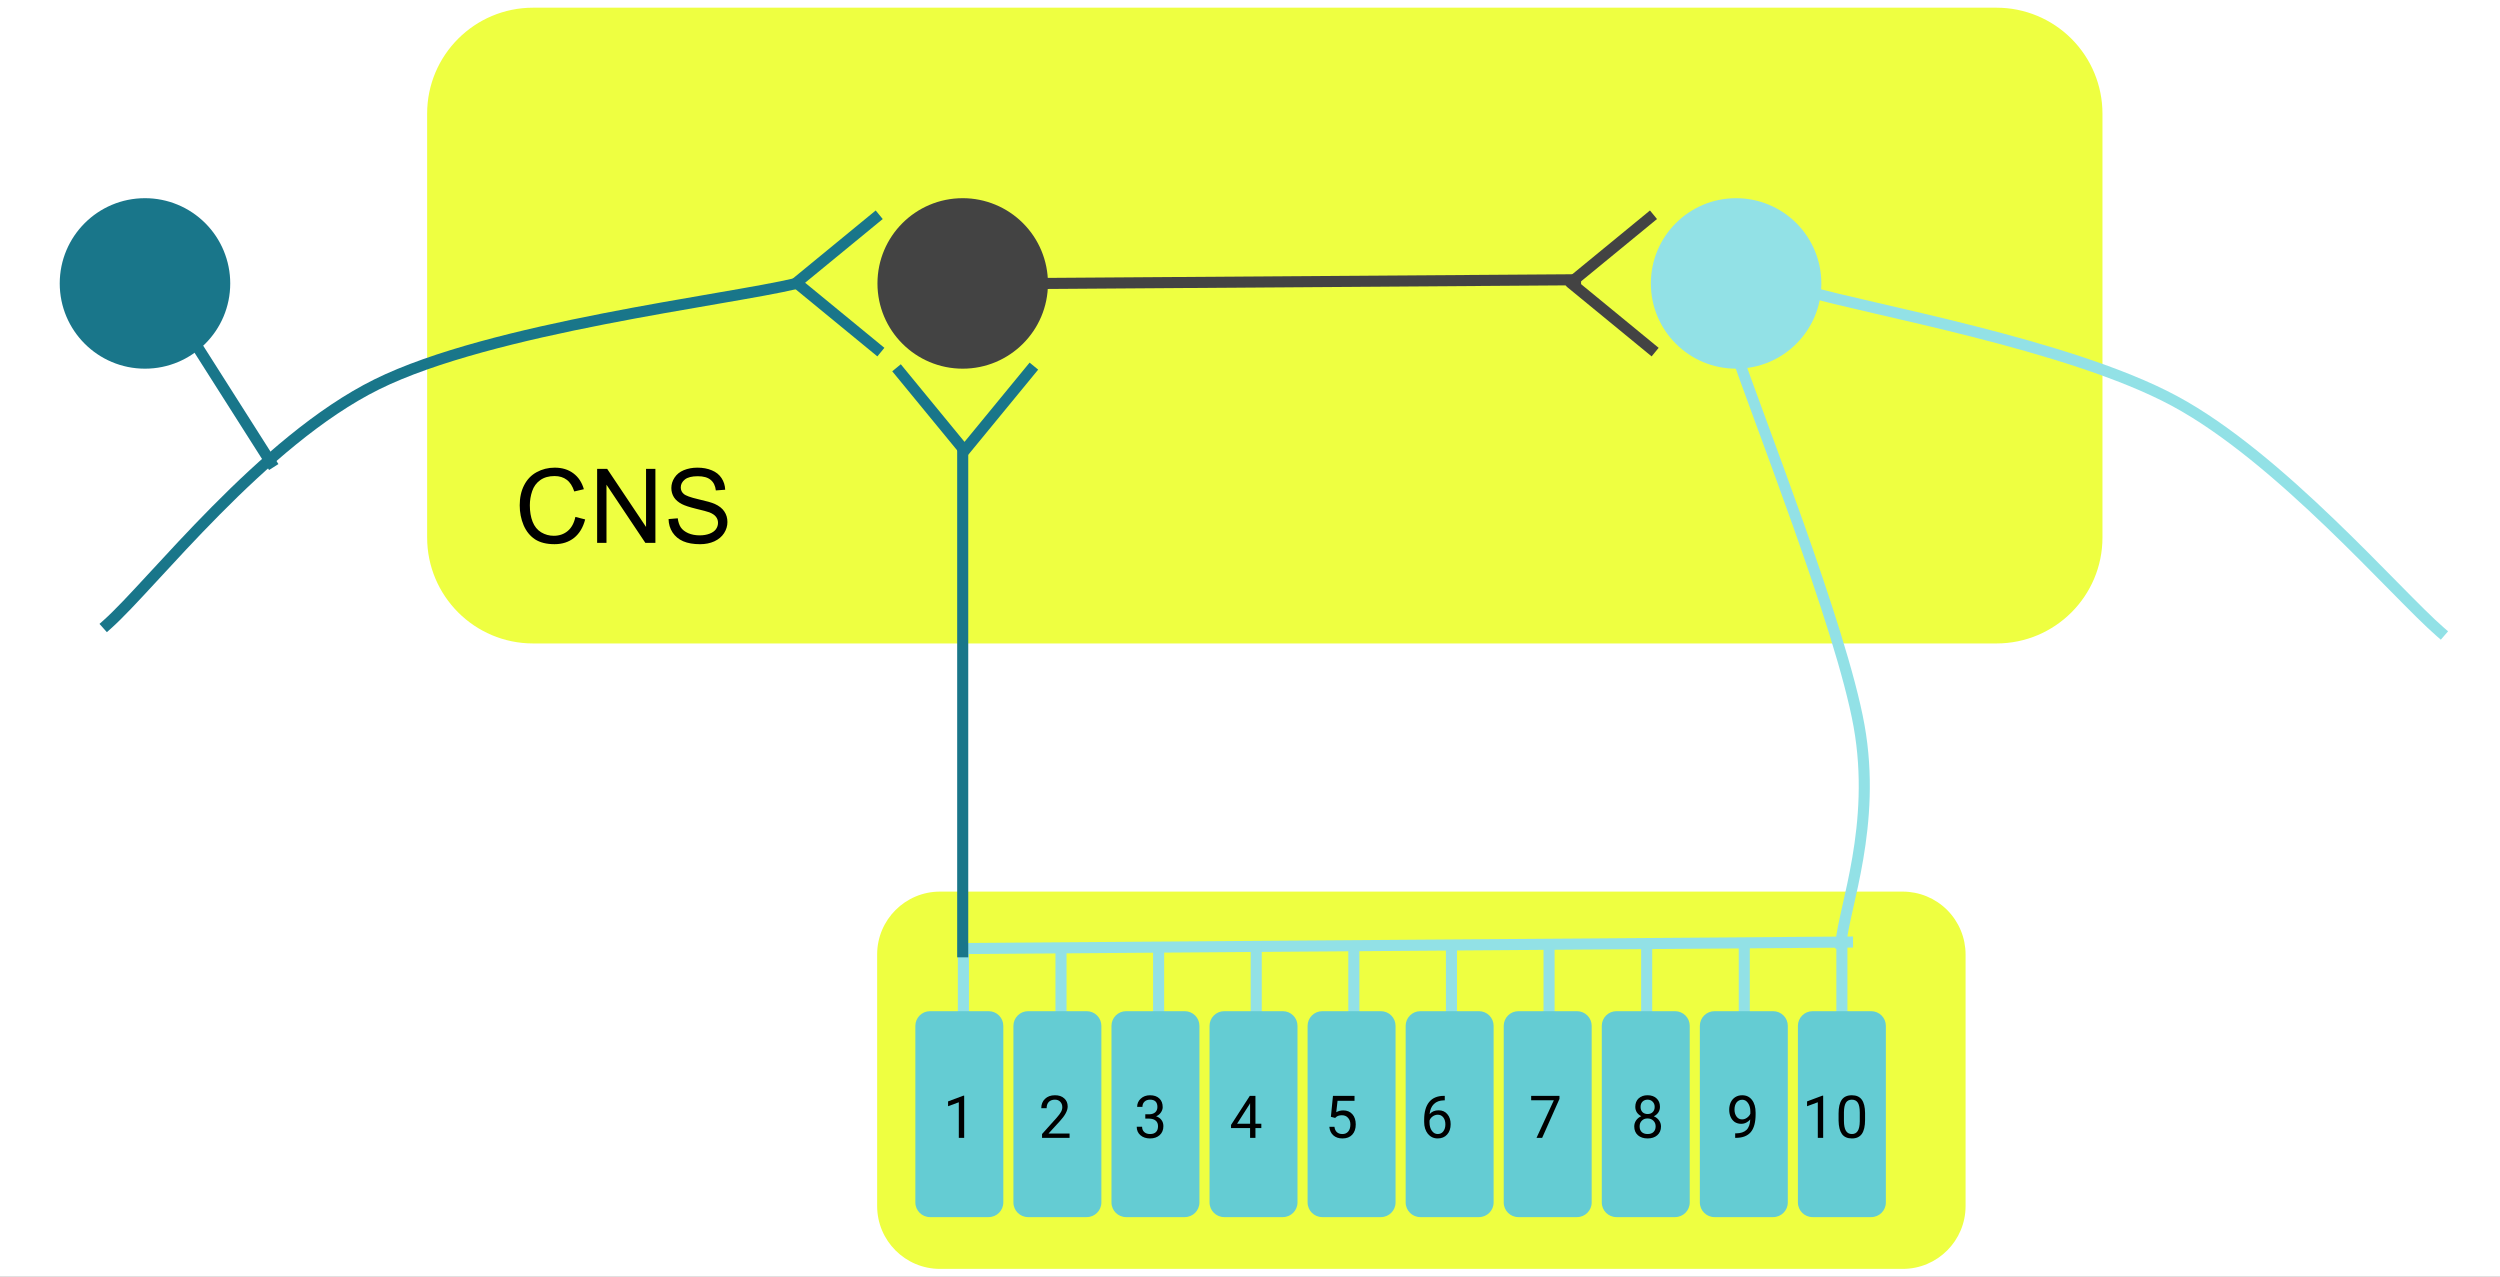 <svg version="1.1" viewBox="0.0 0.0 451.199 230.399" fill="none" stroke="none" stroke-linecap="square" stroke-miterlimit="10" xmlns:xlink="http://www.w3.org/1999/xlink" xmlns="http://www.w3.org/2000/svg"><rect x="0.0" y="0.0" width="451.199" height="230.399" fill="#808080" stroke="none"/><clipPath id="g3148980ed05_0_380.0"><path d="m0 0l451.199 0l0 230.399l-451.199 0l0 -230.399z" clip-rule="nonzero"/></clipPath><g clip-path="url(#g3148980ed05_0_380.0)"><path fill="#ffffff" d="m0 0l451.199 0l0 230.399l-451.199 0z" fill-rule="evenodd"/><path fill="#eeff41" d="m158.307 172.265l0 0c0 -6.268 5.081 -11.349 11.349 -11.349l173.742 0c3.01 0 5.897 1.196 8.025 3.324c2.128 2.128 3.324 5.015 3.324 8.025l0 45.396c0 6.268 -5.081 11.349 -11.349 11.349l-173.742 0c-6.268 0 -11.349 -5.081 -11.349 -11.349z" fill-rule="evenodd"/><path fill="#000000" fill-opacity="0.0" d="m333.439 170.023l-159.559 1.165" fill-rule="evenodd"/><path stroke="#92e1e6" stroke-width="2.0" stroke-linejoin="round" stroke-linecap="butt" d="m333.439 170.023l-159.559 1.165" fill-rule="evenodd"/><path fill="#000000" fill-opacity="0.0" d="m173.873 186.118l0 -14.866" fill-rule="evenodd"/><path stroke="#92e1e6" stroke-width="2.0" stroke-linejoin="round" stroke-linecap="butt" d="m173.873 186.118l0 -14.866" fill-rule="evenodd"/><path fill="#000000" fill-opacity="0.0" d="m191.489 186.118l0 -14.866" fill-rule="evenodd"/><path stroke="#92e1e6" stroke-width="2.0" stroke-linejoin="round" stroke-linecap="butt" d="m191.489 186.118l0 -14.866" fill-rule="evenodd"/><path fill="#000000" fill-opacity="0.0" d="m209.106 186.118l0 -14.866" fill-rule="evenodd"/><path stroke="#92e1e6" stroke-width="2.0" stroke-linejoin="round" stroke-linecap="butt" d="m209.106 186.118l0 -14.866" fill-rule="evenodd"/><path fill="#000000" fill-opacity="0.0" d="m244.339 186.118l0 -14.866" fill-rule="evenodd"/><path stroke="#92e1e6" stroke-width="2.0" stroke-linejoin="round" stroke-linecap="butt" d="m244.339 186.118l0 -14.866" fill-rule="evenodd"/><path fill="#000000" fill-opacity="0.0" d="m279.572 186.118l0 -14.866" fill-rule="evenodd"/><path stroke="#92e1e6" stroke-width="2.0" stroke-linejoin="round" stroke-linecap="butt" d="m279.572 186.118l0 -14.866" fill-rule="evenodd"/><path fill="#000000" fill-opacity="0.0" d="m314.805 186.118l0 -14.866" fill-rule="evenodd"/><path stroke="#92e1e6" stroke-width="2.0" stroke-linejoin="round" stroke-linecap="butt" d="m314.805 186.118l0 -14.866" fill-rule="evenodd"/><path fill="#000000" fill-opacity="0.0" d="m226.722 186.118l0 -14.866" fill-rule="evenodd"/><path stroke="#92e1e6" stroke-width="2.0" stroke-linejoin="round" stroke-linecap="butt" d="m226.722 186.118l0 -14.866" fill-rule="evenodd"/><path fill="#000000" fill-opacity="0.0" d="m261.956 186.118l0 -14.866" fill-rule="evenodd"/><path stroke="#92e1e6" stroke-width="2.0" stroke-linejoin="round" stroke-linecap="butt" d="m261.956 186.118l0 -14.866" fill-rule="evenodd"/><path fill="#000000" fill-opacity="0.0" d="m297.189 186.118l0 -14.866" fill-rule="evenodd"/><path stroke="#92e1e6" stroke-width="2.0" stroke-linejoin="round" stroke-linecap="butt" d="m297.189 186.118l0 -14.866" fill-rule="evenodd"/><path fill="#000000" fill-opacity="0.0" d="m332.422 186.118l0 -14.866" fill-rule="evenodd"/><path stroke="#92e1e6" stroke-width="2.0" stroke-linejoin="round" stroke-linecap="butt" d="m332.422 186.118l0 -14.866" fill-rule="evenodd"/><path fill="#64ccd3" d="m165.203 185.144l0 0c0 -1.461 1.185 -2.646 2.646 -2.646l10.583 0l0 0c0.702 0 1.375 0.279 1.871 0.775c0.496 0.496 0.775 1.169 0.775 1.871l0 31.874c0 1.461 -1.185 2.646 -2.646 2.646l-10.583 0c-1.461 0 -2.646 -1.185 -2.646 -2.646z" fill-rule="evenodd"/><path fill="#64ccd3" d="m200.599 185.144l0 0c0 -1.461 1.185 -2.646 2.646 -2.646l10.583 0l0 0c0.702 0 1.375 0.279 1.871 0.775c0.496 0.496 0.775 1.169 0.775 1.871l0 31.874c0 1.461 -1.185 2.646 -2.646 2.646l-10.583 0c-1.461 0 -2.646 -1.185 -2.646 -2.646z" fill-rule="evenodd"/><path fill="#64ccd3" d="m289.089 185.144l0 0c0 -1.461 1.185 -2.646 2.646 -2.646l10.583 0l0 0c0.702 0 1.375 0.279 1.871 0.775c0.496 0.496 0.775 1.169 0.775 1.871l0 31.874c0 1.461 -1.185 2.646 -2.646 2.646l-10.583 0c-1.461 0 -2.646 -1.185 -2.646 -2.646z" fill-rule="evenodd"/><path fill="#64ccd3" d="m235.995 185.144l0 0c0 -1.461 1.185 -2.646 2.646 -2.646l10.583 0l0 0c0.702 0 1.375 0.279 1.871 0.775c0.496 0.496 0.775 1.169 0.775 1.871l0 31.874c0 1.461 -1.185 2.646 -2.646 2.646l-10.583 0c-1.461 0 -2.646 -1.185 -2.646 -2.646z" fill-rule="evenodd"/><path fill="#64ccd3" d="m182.901 185.144l0 0c0 -1.461 1.185 -2.646 2.646 -2.646l10.583 0l0 0c0.702 0 1.375 0.279 1.871 0.775c0.496 0.496 0.775 1.169 0.775 1.871l0 31.874c0 1.461 -1.185 2.646 -2.646 2.646l-10.583 0c-1.461 0 -2.646 -1.185 -2.646 -2.646z" fill-rule="evenodd"/><path fill="#64ccd3" d="m218.297 185.144l0 0c0 -1.461 1.185 -2.646 2.646 -2.646l10.583 0l0 0c0.702 0 1.375 0.279 1.871 0.775c0.496 0.496 0.775 1.169 0.775 1.871l0 31.874c0 1.461 -1.185 2.646 -2.646 2.646l-10.583 0c-1.461 0 -2.646 -1.185 -2.646 -2.646z" fill-rule="evenodd"/><path fill="#64ccd3" d="m271.391 185.144l0 0c0 -1.461 1.185 -2.646 2.646 -2.646l10.583 0l0 0c0.702 0 1.375 0.279 1.871 0.775c0.496 0.496 0.775 1.169 0.775 1.871l0 31.874c0 1.461 -1.185 2.646 -2.646 2.646l-10.583 0c-1.461 0 -2.646 -1.185 -2.646 -2.646z" fill-rule="evenodd"/><path fill="#64ccd3" d="m306.787 185.144l0 0c0 -1.461 1.185 -2.646 2.646 -2.646l10.583 0l0 0c0.702 0 1.375 0.279 1.871 0.775c0.496 0.496 0.775 1.169 0.775 1.871l0 31.874c0 1.461 -1.185 2.646 -2.646 2.646l-10.583 0c-1.461 0 -2.646 -1.185 -2.646 -2.646z" fill-rule="evenodd"/><path fill="#64ccd3" d="m324.485 185.144l0 0c0 -1.461 1.185 -2.646 2.646 -2.646l10.583 0l0 0c0.702 0 1.375 0.279 1.871 0.775c0.496 0.496 0.775 1.169 0.775 1.871l0 31.874c0 1.461 -1.185 2.646 -2.646 2.646l-10.583 0c-1.461 0 -2.646 -1.185 -2.646 -2.646z" fill-rule="evenodd"/><path fill="#64ccd3" d="m253.693 185.144l0 0c0 -1.461 1.185 -2.646 2.646 -2.646l10.583 0l0 0c0.702 0 1.375 0.279 1.871 0.775c0.496 0.496 0.775 1.169 0.775 1.871l0 31.874c0 1.461 -1.185 2.646 -2.646 2.646l-10.583 0c-1.461 0 -2.646 -1.185 -2.646 -2.646z" fill-rule="evenodd"/><path fill="#000000" fill-opacity="0.0" d="m316.248 186.117l34.173 0l0 26.551l-34.173 0z" fill-rule="evenodd"/><path fill="#000000" d="m329.045 205.357l-0.969 0l0 -6.422l-1.938 0.719l0 -0.875l2.75 -1.031l0.156 0l0 7.609zm7.562 -3.234q0 1.688 -0.578 2.516q-0.578 0.828 -1.797 0.828q-1.219 0 -1.797 -0.797q-0.578 -0.812 -0.609 -2.406l0 -1.297q0 -1.672 0.578 -2.484q0.578 -0.812 1.812 -0.812q1.219 0 1.797 0.797q0.578 0.781 0.594 2.406l0 1.25zm-0.953 -1.312q0 -1.219 -0.344 -1.781q-0.344 -0.562 -1.094 -0.562q-0.734 0 -1.078 0.562q-0.328 0.547 -0.344 1.703l0 1.547q0 1.219 0.359 1.812q0.359 0.578 1.078 0.578q0.703 0 1.047 -0.547q0.359 -0.547 0.375 -1.734l0 -1.578z" fill-rule="nonzero"/><path fill="#000000" fill-opacity="0.0" d="m161.218 186.117l34.173 0l0 26.551l-34.173 0z" fill-rule="evenodd"/><path fill="#000000" d="m174.015 205.357l-0.969 0l0 -6.422l-1.938 0.719l0 -0.875l2.75 -1.031l0.156 0l0 7.609z" fill-rule="nonzero"/><path fill="#000000" fill-opacity="0.0" d="m178.443 186.117l34.173 0l0 26.551l-34.173 0z" fill-rule="evenodd"/><path fill="#000000" d="m193.037 205.357l-4.969 0l0 -0.688l2.625 -2.922q0.578 -0.656 0.797 -1.062q0.234 -0.422 0.234 -0.859q0 -0.594 -0.359 -0.969q-0.359 -0.391 -0.969 -0.391q-0.703 0 -1.109 0.406q-0.391 0.406 -0.391 1.141l-0.969 0q0 -1.047 0.672 -1.688q0.672 -0.656 1.797 -0.656q1.062 0 1.672 0.562q0.625 0.547 0.625 1.469q0 1.125 -1.438 2.672l-2.016 2.203l3.797 0l0 0.781z" fill-rule="nonzero"/><path fill="#000000" fill-opacity="0.0" d="m195.669 186.117l34.173 0l0 26.551l-34.173 0z" fill-rule="evenodd"/><path fill="#000000" d="m206.7 201.107l0.719 0q0.688 -0.016 1.078 -0.359q0.391 -0.359 0.391 -0.953q0 -1.328 -1.328 -1.328q-0.625 0 -1.0 0.359q-0.375 0.359 -0.375 0.938l-0.953 0q0 -0.891 0.656 -1.484q0.656 -0.609 1.672 -0.609q1.062 0 1.672 0.578q0.609 0.562 0.609 1.578q0 0.484 -0.328 0.953q-0.312 0.469 -0.859 0.688q0.625 0.203 0.969 0.672q0.344 0.453 0.344 1.109q0 1.016 -0.672 1.625q-0.672 0.594 -1.734 0.594q-1.062 0 -1.734 -0.578q-0.672 -0.578 -0.672 -1.531l0.969 0q0 0.594 0.391 0.953q0.391 0.359 1.047 0.359q0.703 0 1.062 -0.359q0.375 -0.359 0.375 -1.047q0 -0.656 -0.406 -1.0q-0.406 -0.359 -1.172 -0.375l-0.719 0l0 -0.781z" fill-rule="nonzero"/><path fill="#000000" fill-opacity="0.0" d="m212.895 186.117l34.173 0l0 26.551l-34.173 0z" fill-rule="evenodd"/><path fill="#000000" d="m226.582 202.81l1.062 0l0 0.781l-1.062 0l0 1.766l-0.969 0l0 -1.766l-3.438 0l0 -0.562l3.391 -5.25l1.016 0l0 5.031zm-3.312 0l2.344 0l0 -3.719l-0.109 0.219l-2.234 3.5z" fill-rule="nonzero"/><path fill="#000000" fill-opacity="0.0" d="m230.12 186.117l34.173 0l0 26.551l-34.173 0z" fill-rule="evenodd"/><path fill="#000000" d="m240.198 201.56l0.375 -3.781l3.891 0l0 0.891l-3.062 0l-0.234 2.062q0.562 -0.328 1.266 -0.328q1.031 0 1.641 0.688q0.609 0.688 0.609 1.844q0 1.172 -0.641 1.859q-0.625 0.672 -1.766 0.672q-1.0 0 -1.641 -0.562q-0.625 -0.562 -0.719 -1.547l0.922 0q0.078 0.656 0.453 0.984q0.375 0.328 0.984 0.328q0.672 0 1.047 -0.453q0.391 -0.453 0.391 -1.266q0 -0.75 -0.422 -1.203q-0.406 -0.469 -1.094 -0.469q-0.625 0 -0.984 0.266l-0.25 0.219l-0.766 -0.203z" fill-rule="nonzero"/><path fill="#000000" fill-opacity="0.0" d="m247.346 186.117l34.173 0l0 26.551l-34.173 0z" fill-rule="evenodd"/><path fill="#000000" d="m260.752 197.779l0 0.812l-0.172 0q-1.125 0.016 -1.797 0.672q-0.656 0.641 -0.766 1.812q0.594 -0.688 1.625 -0.688q1.0 0 1.578 0.703q0.594 0.688 0.594 1.797q0 1.172 -0.641 1.875q-0.625 0.703 -1.703 0.703q-1.078 0 -1.766 -0.828q-0.672 -0.844 -0.672 -2.156l0 -0.375q0 -2.094 0.891 -3.203q0.891 -1.109 2.656 -1.125l0.172 0zm-1.266 3.406q-0.484 0 -0.906 0.297q-0.422 0.297 -0.578 0.75l0 0.359q0 0.922 0.422 1.5q0.422 0.578 1.047 0.578q0.656 0 1.016 -0.484q0.375 -0.484 0.375 -1.25q0 -0.781 -0.375 -1.266q-0.375 -0.484 -1.0 -0.484z" fill-rule="nonzero"/><path fill="#000000" fill-opacity="0.0" d="m285.371 186.117l34.173 0l0 26.551l-34.173 0z" fill-rule="evenodd"/><path fill="#000000" d="m299.589 199.763q0 0.562 -0.297 1.016q-0.297 0.438 -0.812 0.688q0.594 0.25 0.938 0.734q0.359 0.484 0.359 1.109q0 0.984 -0.672 1.578q-0.656 0.578 -1.75 0.578q-1.078 0 -1.75 -0.578q-0.656 -0.594 -0.656 -1.578q0 -0.609 0.328 -1.094q0.344 -0.5 0.938 -0.766q-0.5 -0.25 -0.797 -0.688q-0.281 -0.438 -0.281 -1.0q0 -0.969 0.609 -1.531q0.609 -0.562 1.609 -0.562q1.0 0 1.609 0.562q0.625 0.562 0.625 1.531zm-0.781 3.531q0 -0.641 -0.406 -1.031q-0.406 -0.406 -1.062 -0.406q-0.641 0 -1.031 0.406q-0.391 0.391 -0.391 1.031q0 0.641 0.375 1.016q0.391 0.359 1.062 0.359q0.688 0 1.062 -0.359q0.391 -0.375 0.391 -1.016zm-1.453 -4.828q-0.562 0 -0.922 0.359q-0.344 0.344 -0.344 0.953q0 0.578 0.344 0.938q0.359 0.344 0.922 0.344q0.578 0 0.922 -0.344q0.359 -0.359 0.359 -0.938q0 -0.578 -0.359 -0.938q-0.359 -0.375 -0.922 -0.375z" fill-rule="nonzero"/><path fill="#000000" fill-opacity="0.0" d="m266.938 186.117l34.173 0l0 26.551l-34.173 0z" fill-rule="evenodd"/><path fill="#000000" d="m281.454 198.326l-3.125 7.031l-1.016 0l3.125 -6.781l-4.094 0l0 -0.797l5.109 0l0 0.547z" fill-rule="nonzero"/><path fill="#000000" fill-opacity="0.0" d="m302.573 186.117l34.173 0l0 26.551l-34.173 0z" fill-rule="evenodd"/><path fill="#000000" d="m315.885 202.029q-0.297 0.359 -0.719 0.578q-0.422 0.219 -0.922 0.219q-0.641 0 -1.141 -0.312q-0.484 -0.328 -0.75 -0.906q-0.266 -0.594 -0.266 -1.312q0 -0.75 0.281 -1.359q0.297 -0.609 0.828 -0.938q0.531 -0.328 1.234 -0.328q1.125 0 1.766 0.844q0.656 0.844 0.656 2.297l0 0.281q0 2.203 -0.875 3.234q-0.875 1.016 -2.625 1.031l-0.188 0l0 -0.812l0.203 0q1.188 -0.016 1.828 -0.609q0.641 -0.609 0.688 -1.906zm-1.484 0q0.484 0 0.891 -0.297q0.422 -0.297 0.609 -0.734l0 -0.391q0 -0.938 -0.422 -1.531q-0.406 -0.594 -1.031 -0.594q-0.641 0 -1.031 0.484q-0.375 0.484 -0.375 1.281q0 0.781 0.375 1.281q0.375 0.5 0.984 0.5z" fill-rule="nonzero"/><path fill="#eeff41" d="m77.089 20.512l0 0c0 -10.562 8.562 -19.124 19.124 -19.124l264.115 0c5.072 0 9.936 2.015 13.523 5.601c3.586 3.586 5.601 8.451 5.601 13.523l0 76.493c0 10.562 -8.562 19.124 -19.124 19.124l-264.115 0l0 0c-10.562 0 -19.124 -8.562 -19.124 -19.124z" fill-rule="evenodd"/><path fill="#434343" d="m158.364 51.154l0 0c0 -8.497 6.888 -15.386 15.386 -15.386l0 0c4.081 0 7.994 1.621 10.879 4.506c2.885 2.885 4.506 6.799 4.506 10.879l0 0c0 8.497 -6.888 15.386 -15.386 15.386l0 0c-8.497 0 -15.386 -6.888 -15.386 -15.386z" fill-rule="evenodd"/><path fill="#000000" fill-opacity="0.0" d="m189.135 51.154l95.213 -0.661" fill-rule="evenodd"/><path stroke="#434343" stroke-width="2.0" stroke-linejoin="round" stroke-linecap="butt" d="m189.135 51.154l95.213 -0.661" fill-rule="evenodd"/><path fill="#000000" fill-opacity="0.0" d="m297.647 39.392l-14.179 11.639l14.478 11.884" fill-rule="evenodd"/><path stroke="#434343" stroke-width="2.0" stroke-linejoin="round" stroke-linecap="butt" d="m297.647 39.392l-14.179 11.639l14.478 11.884" fill-rule="evenodd"/><path fill="#000000" fill-opacity="0.0" d="m157.908 39.392l-14.174 11.639l14.473 11.884" fill-rule="evenodd"/><path stroke="#19768a" stroke-width="2.0" stroke-linejoin="round" stroke-linecap="butt" d="m157.908 39.392l-14.174 11.639l14.473 11.884" fill-rule="evenodd"/><path fill="#19768a" d="m10.781 51.154l0 0c0 -8.497 6.888 -15.386 15.386 -15.386l0 0c4.081 0 7.994 1.621 10.879 4.506c2.885 2.885 4.506 6.799 4.506 10.879l0 0c0 8.497 -6.888 15.386 -15.386 15.386l0 0c-8.497 0 -15.386 -6.888 -15.386 -15.386z" fill-rule="evenodd"/><path fill="#000000" fill-opacity="0.0" d="m143.739 51.154c-12.621 3.035 -54.999 7.957 -75.728 18.212c-20.728 10.255 -40.536 36.097 -48.643 43.316" fill-rule="evenodd"/><path stroke="#19768a" stroke-width="2.0" stroke-linejoin="round" stroke-linecap="butt" d="m143.739 51.154c-12.621 3.035 -54.999 7.957 -75.728 18.212c-20.728 10.255 -40.536 36.097 -48.643 43.316" fill-rule="evenodd"/><path fill="#000000" fill-opacity="0.0" d="m26.694 48.552l22.173 34.898" fill-rule="evenodd"/><path stroke="#19768a" stroke-width="2.0" stroke-linejoin="round" stroke-linecap="butt" d="m26.694 48.552l22.173 34.898" fill-rule="evenodd"/><path fill="#92e1e6" d="m297.946 51.154l0 0c0 -8.497 6.888 -15.386 15.386 -15.386l0 0c4.081 0 7.994 1.621 10.879 4.506c2.885 2.885 4.506 6.799 4.506 10.879l0 0c0 8.497 -6.888 15.386 -15.386 15.386l0 0c-8.497 0 -15.386 -6.888 -15.386 -15.386z" fill-rule="evenodd"/><path fill="#000000" fill-opacity="0.0" d="m325.986 52.51c11.074 3.308 47.372 9.593 66.444 19.848c19.072 10.255 39.989 34.735 47.987 41.682" fill-rule="evenodd"/><path stroke="#92e1e6" stroke-width="2.0" stroke-linejoin="round" stroke-linecap="butt" d="m325.986 52.51c11.074 3.308 47.372 9.593 66.444 19.848c19.072 10.255 39.989 34.735 47.987 41.682" fill-rule="evenodd"/><path fill="#000000" fill-opacity="0.0" d="m212.783 1.387l26.236 0l0 58.173l-26.236 0z" fill-rule="evenodd"/><path fill="#000000" fill-opacity="0.0" d="m83.875 71.059l66.488 0l0 42.016l-66.488 0z" fill-rule="evenodd"/><path fill="#000000" d="m103.844 93.292l1.766 0.453q-0.562 2.172 -2.0 3.328q-1.438 1.141 -3.531 1.141q-2.156 0 -3.516 -0.875q-1.344 -0.891 -2.062 -2.547q-0.703 -1.672 -0.703 -3.594q0 -2.078 0.797 -3.625q0.797 -1.562 2.266 -2.359q1.484 -0.812 3.25 -0.812q2.0 0 3.359 1.016q1.375 1.016 1.906 2.875l-1.734 0.406q-0.469 -1.453 -1.359 -2.109q-0.875 -0.672 -2.203 -0.672q-1.547 0 -2.578 0.734q-1.031 0.734 -1.453 1.984q-0.422 1.234 -0.422 2.562q0 1.703 0.5 2.969q0.5 1.266 1.547 1.906q1.047 0.625 2.266 0.625q1.484 0 2.516 -0.859q1.031 -0.859 1.391 -2.547zm3.926 4.688l0 -13.359l1.812 0l7.016 10.484l0 -10.484l1.688 0l0 13.359l-1.812 0l-7.016 -10.5l0 10.5l-1.688 0zm12.895 -4.297l1.656 -0.141q0.125 1.0 0.547 1.641q0.438 0.641 1.344 1.047q0.922 0.391 2.062 0.391q1.0 0 1.781 -0.297q0.781 -0.297 1.156 -0.812q0.375 -0.531 0.375 -1.156q0 -0.625 -0.375 -1.094q-0.359 -0.469 -1.188 -0.797q-0.547 -0.203 -2.391 -0.641q-1.828 -0.453 -2.562 -0.844q-0.969 -0.5 -1.438 -1.234q-0.469 -0.75 -0.469 -1.672q0 -1.0 0.578 -1.875q0.578 -0.891 1.672 -1.344q1.109 -0.453 2.453 -0.453q1.484 0 2.609 0.484q1.141 0.469 1.75 1.406q0.609 0.922 0.656 2.094l-1.688 0.125q-0.141 -1.266 -0.938 -1.906q-0.781 -0.656 -2.313 -0.656q-1.609 0 -2.344 0.594q-0.734 0.594 -0.734 1.422q0 0.719 0.531 1.172q0.5 0.469 2.656 0.969q2.156 0.484 2.953 0.844q1.172 0.531 1.719 1.359q0.562 0.828 0.562 1.906q0 1.062 -0.609 2.016q-0.609 0.938 -1.75 1.469q-1.141 0.516 -2.578 0.516q-1.812 0 -3.047 -0.531q-1.219 -0.531 -1.922 -1.594q-0.688 -1.062 -0.719 -2.406z" fill-rule="nonzero"/><path fill="#000000" fill-opacity="0.0" d="m162.438 67.149l11.639 14.174l11.884 -14.473" fill-rule="evenodd"/><path stroke="#19768a" stroke-width="2.0" stroke-linejoin="round" stroke-linecap="butt" d="m162.438 67.149l11.639 14.174l11.884 -14.473" fill-rule="evenodd"/><path fill="#000000" fill-opacity="0.0" d="m173.749 81.634l0 90.142" fill-rule="evenodd"/><path stroke="#19768a" stroke-width="2.0" stroke-linejoin="round" stroke-linecap="butt" d="m173.749 81.634l0 90.142" fill-rule="evenodd"/><path fill="#000000" fill-opacity="0.0" d="m313.08 62.915c3.741 11.352 19.251 50.217 22.446 68.11c3.196 17.894 -2.727 32.71 -3.273 39.252" fill-rule="evenodd"/><path stroke="#92e1e6" stroke-width="2.0" stroke-linejoin="round" stroke-linecap="butt" d="m313.08 62.915c3.741 11.352 19.251 50.217 22.446 68.11c3.196 17.894 -2.727 32.71 -3.273 39.252" fill-rule="evenodd"/></g></svg>